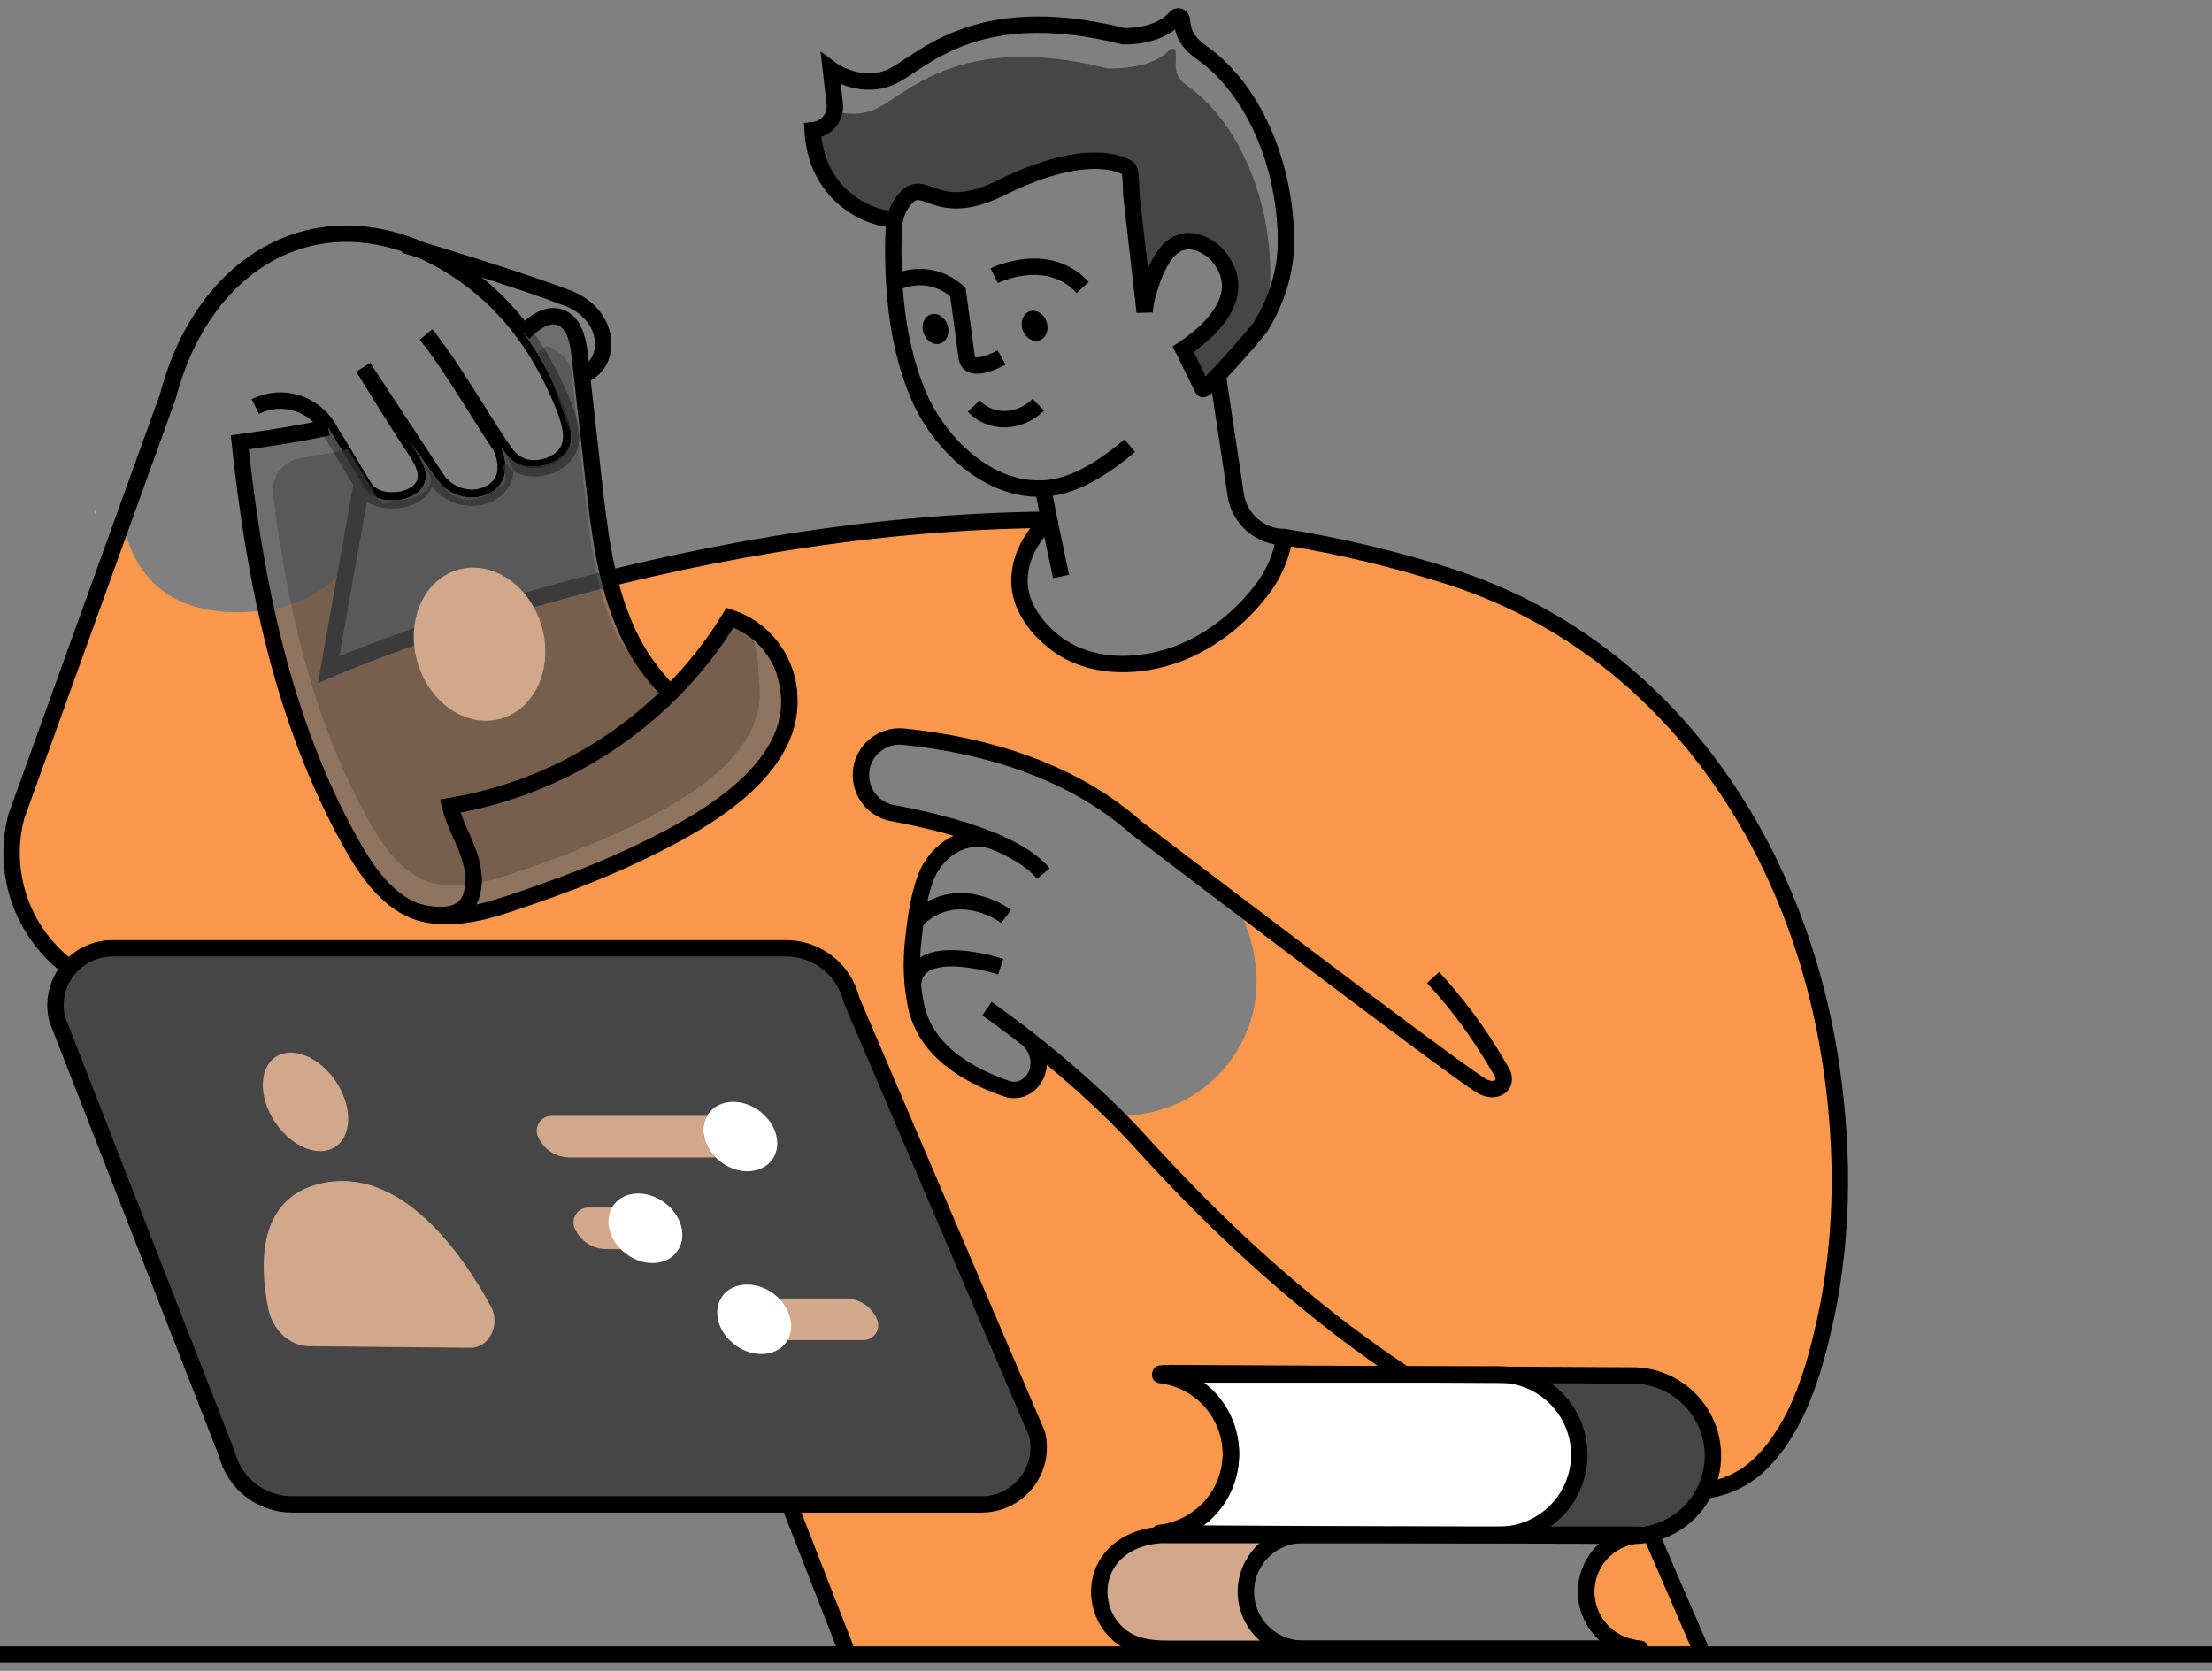 <svg width="135" height="102" viewBox="0 0 135 102" fill="none" xmlns="http://www.w3.org/2000/svg">
  <rect x="0" y="0" width="135" height="102" fill="#808080" stroke="none"/>
  <path d="M111.578 63.967C109.336 50.984 101.398 39.366 88.501 35.208C85.201 34.151 81.828 33.34 78.408 32.785V32.803C78.23 33.88 77.807 34.903 77.173 35.793C75.829 37.634 73.977 39.147 71.832 39.935C69.642 40.745 66.93 40.85 64.898 39.576C63.674 38.81 62.487 37.461 62.273 36.006C62.028 34.366 62.864 32.814 64.04 31.73C54.074 31.811 44.7 33.451 37.188 35.318C37.448 36.408 37.808 37.472 38.265 38.496C38.903 39.923 39.806 41.217 40.925 42.309C42.32 40.926 43.542 39.379 44.563 37.701C45.54 38.021 46.401 38.621 47.04 39.426C47.679 40.232 48.067 41.207 48.156 42.231V42.283C48.55 46.003 44.968 48.798 41.959 50.517C38.482 52.516 34.607 54.013 30.8 55.257C29.23 55.772 27.19 56.21 25.533 55.673C25.354 55.616 25.18 55.547 25.012 55.465C23.359 54.655 22.253 52.956 21.391 51.404C18.933 46.995 17.334 42.188 16.251 37.255C8.73 38.216 7.869 33.124 7.423 31.875L0.989 49.859C0.652 51.152 0.615 52.505 0.883 53.814C1.15 55.123 1.714 56.354 2.531 57.411C3.348 58.468 4.397 59.323 5.596 59.912C6.796 60.501 8.114 60.806 9.45 60.805H36.083L48.181 91.836L51.61 100.643H71.195C69.606 100.643 68.736 100.256 68.106 99.623C67.454 98.972 67.087 98.088 67.086 97.167C67.086 95.26 68.651 93.697 71.195 93.697H71.374C71.182 93.697 70.997 93.679 70.805 93.662C70.924 93.649 71.043 93.629 71.159 93.603C71.034 93.6 70.908 93.591 70.783 93.575C71.93 93.439 72.993 92.905 73.787 92.064C74.58 91.225 75.053 90.133 75.122 88.979C75.125 88.919 75.125 88.86 75.122 88.8V88.708C75.095 87.525 74.643 86.392 73.849 85.516C73.055 84.639 71.972 84.077 70.799 83.933C70.932 83.922 71.059 83.911 71.188 83.911C71.072 83.882 70.943 83.865 70.823 83.847C71.013 83.83 71.206 83.817 71.39 83.817L85.719 83.893L88.355 83.904H91.483C91.628 83.904 91.774 83.904 91.912 83.922L96.559 83.946L99.664 83.963C100.962 83.974 102.202 84.498 103.114 85.421C104.026 86.344 104.536 87.591 104.531 88.889C104.529 89.623 104.359 90.346 104.034 91.004C105.366 90.833 106.601 90.217 107.539 89.256C109.774 86.973 110.737 83.555 111.403 80.517C112.58 75.105 112.51 69.403 111.578 63.967ZM75.376 64.332C72.677 68.487 68.08 68.114 68.08 68.114C68.08 68.114 67.699 68.486 66.809 66.903C65.919 65.321 63.385 64.239 63.385 64.239C63.183 65.828 62.765 68.243 58.618 65.113C54.471 61.983 55.722 57.419 56.076 55.009C56.431 52.599 57.843 51.799 57.843 51.799L59.511 50.919C59.511 50.919 54.686 49.678 54.454 49.632C54.222 49.586 49.924 45.987 54.285 45.037C58.647 44.087 65.446 47.865 66.76 48.612C68.074 49.359 75.753 55.854 75.753 55.854C75.753 55.854 78.09 60.184 75.376 64.332Z" fill="#FB984C"/>
  <path d="M16.244 37.258C16.244 37.258 19.881 36.816 21.243 34.22L20.056 40.879C20.056 40.879 34.525 35.953 37.178 35.318C37.178 35.318 38.033 40.83 41.436 42.309L44.948 37.844C44.948 37.844 49.35 38.956 48.146 44.956C46.942 50.956 30.284 55.97 27.459 55.854C24.634 55.738 21.593 54 18.478 44.659L16.244 37.258Z" fill="#FB984C"/>
  <path d="M22.169 22.424C23.091 23.924 24.017 25.421 24.974 26.898C25.563 27.809 26.637 29.107 25.495 30.059C25.123 30.344 24.674 30.51 24.206 30.535C23.472 30.6 22.701 30.424 22.255 29.793L20.03 26.107C19.587 25.372 18.883 24.831 18.059 24.591C17.234 24.351 16.35 24.431 15.582 24.814" stroke="black" stroke-miterlimit="10"/>
  <path d="M30.582 27.28C31.164 28.662 30.77 29.553 30.09 30.001C28.978 30.731 27.489 30.381 26.701 29.317L22.177 22.432" stroke="black" stroke-miterlimit="10"/>
  <path d="M25.998 20.422C27.645 22.424 29.721 26.142 30.87 27.694C32.019 29.247 33.795 28.311 33.795 28.311C35.238 27.534 34.993 26.245 34.362 24.68C32.809 20.838 30.59 18.283 28.116 16.609C20.45 11.422 12.585 15.248 10.245 24.2L0.989 49.859C0.652 51.152 0.615 52.505 0.883 53.814C1.15 55.123 1.714 56.354 2.531 57.411C3.348 58.468 4.397 59.324 5.596 59.912C6.796 60.5 8.114 60.806 9.45 60.805H36.083L51.615 100.645" stroke="black" stroke-miterlimit="10"/>
  <path d="M35.508 22.918C37.415 22.257 37.327 19.216 34.621 18.19C31.633 17.055 26.326 15.45 24.993 15.05C24.984 15.044 24.974 15.04 24.964 15.039C24.87 15.01 24.805 14.986 24.754 14.975L24.68 14.951" stroke="black" stroke-miterlimit="10"/>
  <path d="M63.679 53.325C62.01 51.319 57.444 50.184 54.463 49.634C53.962 49.54 53.505 49.285 53.161 48.909C52.817 48.533 52.605 48.055 52.556 47.547C52.522 47.205 52.561 46.859 52.672 46.534C52.85 46.034 53.191 45.608 53.639 45.325C54.088 45.041 54.618 44.916 55.146 44.97C60.231 45.485 65.474 47.085 69.353 50.531C69.353 50.531 88.154 64.879 90.399 66.276C91.325 66.838 92.19 66.174 91.562 65.291L91.365 64.954C90.26 63.057 88.952 61.286 87.464 59.672" stroke="black" stroke-miterlimit="10"/>
  <path d="M64.027 31.729C40.381 31.925 20.056 40.877 20.056 40.877L22.085 29.504" stroke="black" stroke-miterlimit="10"/>
  <path d="M100.752 93.627C100.752 93.627 98.177 93.044 97.492 95.106C96.807 97.168 96.092 100.45 101.016 100.643C105.94 100.837 103.048 99.87 102.764 98.276C102.479 96.682 100.752 93.627 100.752 93.627Z" fill="#FB984C"/>
  <path d="M61.407 55.942C61.407 55.942 58.628 53.835 56.125 55.97C56.02 56.063 55.928 56.17 55.852 56.288" stroke="black" stroke-miterlimit="10"/>
  <g opacity="0.77">
    <path opacity="0.77" d="M26.691 29.309C27.486 30.375 28.973 30.723 30.081 29.992C30.753 29.547 31.147 28.66 30.579 27.291C30.683 27.442 30.776 27.575 30.869 27.698C32.016 29.256 33.794 28.317 33.794 28.317C35.236 27.54 34.993 26.252 34.362 24.685C33.745 23.133 32.935 21.665 31.952 20.316C32.596 19.713 33.36 19.105 34.166 19.372C35.035 19.661 35.278 20.751 35.376 21.66C35.422 22.082 35.468 22.5 35.514 22.923L36.21 29.145C36.442 31.21 36.674 33.306 37.178 35.322C37.438 36.413 37.799 37.476 38.255 38.5C38.894 39.928 39.796 41.221 40.915 42.314C42.31 40.931 43.532 39.384 44.554 37.706C45.531 38.026 46.392 38.626 47.031 39.431C47.669 40.236 48.057 41.212 48.146 42.236V42.288C48.54 46.008 44.959 48.803 41.95 50.522C38.473 52.521 34.598 54.017 30.791 55.261C29.221 55.776 27.181 56.215 25.523 55.678C25.345 55.621 25.171 55.551 25.002 55.47C23.35 54.659 22.244 52.961 21.381 51.408C17.25 43.98 15.534 35.451 14.63 27.005C16.438 26.755 18.24 26.477 20.02 26.094C20.02 26.094 20.02 26.107 20.031 26.112L22.082 29.514L22.25 29.796C22.695 30.432 23.466 30.602 24.202 30.538C24.669 30.515 25.119 30.349 25.489 30.062C26.629 29.108 25.558 27.815 24.967 26.905" fill="white"/>
    <path opacity="0.77" d="M26.691 29.309C27.486 30.375 28.973 30.723 30.081 29.992C30.753 29.547 31.147 28.66 30.579 27.291C30.683 27.442 30.776 27.575 30.869 27.698C32.016 29.256 33.794 28.317 33.794 28.317C35.236 27.54 34.993 26.252 34.362 24.685C33.745 23.133 32.935 21.665 31.952 20.316C32.596 19.713 33.36 19.105 34.166 19.372C35.035 19.661 35.278 20.751 35.376 21.66C35.422 22.082 35.468 22.5 35.514 22.923L36.21 29.145C36.442 31.21 36.674 33.306 37.178 35.322C37.438 36.413 37.799 37.476 38.255 38.5C38.894 39.928 39.796 41.221 40.915 42.314C42.31 40.931 43.532 39.384 44.554 37.706C45.531 38.026 46.392 38.626 47.031 39.431C47.669 40.236 48.057 41.212 48.146 42.236V42.288C48.54 46.008 44.959 48.803 41.95 50.522C38.473 52.521 34.598 54.017 30.791 55.261C29.221 55.776 27.181 56.215 25.523 55.678C25.345 55.621 25.171 55.551 25.002 55.47C23.35 54.659 22.244 52.961 21.381 51.408C17.25 43.98 15.534 35.451 14.63 27.005C16.438 26.755 18.24 26.477 20.02 26.094C20.02 26.094 20.02 26.107 20.031 26.112L22.082 29.514L22.25 29.796C22.695 30.432 23.466 30.602 24.202 30.538C24.669 30.515 25.119 30.349 25.489 30.062C26.629 29.108 25.558 27.815 24.967 26.905" fill="#464646"/>
    <path opacity="0.77" d="M27.179 29.812C27.883 30.766 29.086 30.645 30.08 29.992C30.681 29.595 31.174 29.711 30.667 28.486C30.76 28.619 30.773 28.168 30.856 28.268C31.881 29.66 30.868 27.693 30.868 27.693C32.298 29.499 35.411 27.798 34.841 26.401C34.237 24.896 33.601 22.672 32.796 21.56C33.431 20.959 33.309 21.048 34.118 21.526C34.335 21.666 34.517 21.854 34.649 22.076C34.781 22.298 34.86 22.548 34.879 22.805C34.944 23.411 35.009 23.991 35.074 24.582L35.694 30.143C35.902 31.991 36.109 33.858 36.558 35.656C36.791 36.629 37.113 37.578 37.521 38.491C38.09 39.748 39.917 41.84 40.915 42.798C42.156 41.567 43.643 39.303 44.553 37.798C46.301 38.335 46.225 40.007 46.349 41.832V41.88C46.702 45.199 43.505 47.692 40.826 49.228C37.721 51.013 34.262 52.347 30.864 53.46C29.462 53.92 27.641 54.318 26.162 53.831C26.003 53.781 25.847 53.719 25.697 53.646C24.222 52.921 23.234 51.407 22.463 50.02C19.09 43.961 17.525 37.083 16.664 30.187C16.601 29.671 16.74 29.151 17.053 28.736C17.366 28.321 17.828 28.044 18.342 27.963C19.309 27.804 20.274 27.645 21.232 27.432L21.259 27.445L23.089 30.481C23.488 31.045 23.553 30.604 24.209 30.546C24.624 30.51 25.428 30.429 25.749 30.16C26.767 29.312 26.192 28.961 25.665 28.149" fill="#464646"/>
  </g>
  <path d="M61.072 59.008C61.072 59.008 55.795 57.273 55.715 60.19" stroke="black" stroke-miterlimit="10"/>
  <path opacity="0.54" d="M13.838 88.725L3.49 62.213C3.362 61.7 3.352 61.164 3.462 60.647C3.572 60.13 3.798 59.644 4.123 59.228C4.449 58.811 4.865 58.474 5.34 58.242C5.816 58.01 6.337 57.89 6.866 57.89H47.971C48.894 57.889 49.79 58.2 50.515 58.771C51.24 59.343 51.751 60.141 51.967 61.039L63.296 87.545C63.418 88.056 63.423 88.588 63.31 89.102C63.197 89.615 62.969 90.097 62.644 90.51C62.319 90.922 61.904 91.256 61.431 91.486C60.958 91.715 60.439 91.834 59.913 91.835H17.825C16.909 91.835 16.019 91.529 15.296 90.966C14.574 90.403 14.061 89.614 13.838 88.725Z" fill="white"/>
  <path d="M62.789 63.481C62.789 63.481 63.645 64.266 63.32 65.388C63.078 66.219 62.252 66.743 61.434 66.459C58.828 65.558 56.481 64.028 55.909 61.426C55.639 60.11 55.581 58.758 55.736 57.422C55.861 56.185 56.044 54.848 56.461 53.671C57.096 51.863 59.042 50.603 60.932 51.474" stroke="black" stroke-miterlimit="10"/>
  <path d="M13.838 88.725L3.49 62.213C3.362 61.7 3.352 61.164 3.462 60.647C3.572 60.13 3.798 59.644 4.123 59.228C4.449 58.811 4.865 58.474 5.34 58.242C5.816 58.01 6.337 57.89 6.866 57.89H47.971C48.894 57.889 49.79 58.2 50.515 58.771C51.24 59.343 51.751 60.141 51.967 61.039L63.296 87.545C63.418 88.056 63.423 88.588 63.31 89.102C63.197 89.615 62.969 90.097 62.644 90.51C62.319 90.922 61.904 91.256 61.431 91.486C60.958 91.715 60.439 91.834 59.913 91.835H17.825C16.909 91.835 16.019 91.529 15.296 90.966C14.574 90.403 14.061 89.614 13.838 88.725Z" fill="#464646"/>
  <path d="M13.838 88.725L3.49 62.213C3.362 61.7 3.352 61.164 3.462 60.647C3.572 60.13 3.798 59.644 4.123 59.228C4.449 58.811 4.865 58.474 5.34 58.242C5.816 58.01 6.337 57.89 6.866 57.89H47.971C48.894 57.889 49.79 58.2 50.515 58.771C51.24 59.343 51.751 60.141 51.967 61.039L63.296 87.545C63.418 88.056 63.423 88.588 63.31 89.102C63.197 89.615 62.969 90.097 62.644 90.51C62.319 90.922 61.904 91.256 61.431 91.486C60.958 91.715 60.439 91.834 59.913 91.835H17.825C16.909 91.835 16.019 91.529 15.296 90.966C14.574 90.403 14.061 89.614 13.838 88.725Z" stroke="black" stroke-linecap="square" stroke-linejoin="round"/>
  <path d="M15.353 87.657L5.805 63.188C5.687 62.715 5.679 62.221 5.78 61.744C5.882 61.267 6.09 60.819 6.391 60.435C6.691 60.05 7.075 59.739 7.514 59.526C7.952 59.312 8.433 59.2 8.921 59.2H46.842C47.693 59.2 48.52 59.487 49.188 60.014C49.857 60.54 50.329 61.277 50.528 62.105L60.981 86.559C61.094 87.031 61.099 87.523 60.994 87.996C60.89 88.47 60.68 88.914 60.379 89.295C60.079 89.676 59.696 89.984 59.259 90.195C58.823 90.407 58.344 90.517 57.859 90.517H19.03C18.186 90.518 17.366 90.237 16.7 89.719C16.034 89.201 15.56 88.476 15.353 87.657Z" fill="#464646"/>
  <path d="M96.509 83.819L103.78 100.643" stroke="black" stroke-miterlimit="10"/>
  <path d="M135 101L0 101" stroke="black" stroke-miterlimit="10"/>
  <path d="M63.372 24.707C62.193 25.872 60.432 25.87 59.43 24.793" stroke="black" stroke-miterlimit="10"/>
  <path d="M31.952 20.311C32.595 19.709 33.36 19.1 34.165 19.367C35.034 19.656 35.277 20.746 35.376 21.655C35.654 24.153 35.932 26.648 36.21 29.14C36.563 32.318 36.935 35.572 38.255 38.492C38.894 39.92 39.796 41.214 40.915 42.306" stroke="black" stroke-miterlimit="10"/>
  <path d="M48.146 42.287V42.234C48.057 41.21 47.669 40.235 47.031 39.429C46.392 38.624 45.531 38.024 44.553 37.704C43.532 39.382 42.31 40.93 40.915 42.312C37.256 45.95 32.556 48.36 27.466 49.206C27.711 50.18 28.215 51.067 28.563 52.004C28.911 52.942 29.084 54.027 28.661 54.931C28.128 56.085 26.596 55.934 25.531 55.678C25.52 55.678 25.514 55.678 25.503 55.678" stroke="black" stroke-miterlimit="10"/>
  <path d="M20.023 26.093C18.243 26.476 16.441 26.754 14.633 27.003C15.537 35.45 17.247 43.979 21.384 51.407C22.247 52.959 23.353 54.658 25.005 55.468C25.174 55.55 25.348 55.62 25.526 55.676C27.184 56.221 29.224 55.775 30.794 55.26C34.607 54.014 38.476 52.519 41.952 50.52C44.954 48.8 48.535 46.006 48.149 42.287C48.112 41.877 48.028 41.473 47.9 41.082" stroke="black" stroke-miterlimit="10"/>
  <path d="M49.779 9.244C50.046 10.356 50.654 11.356 51.52 12.104C52.385 12.851 53.463 13.308 54.601 13.41C54.696 12.951 54.901 12.523 55.199 12.161C56.47 10.663 57.012 13.474 61.078 11.456C66.712 8.653 68.85 10.261 68.85 10.261C69.038 10.401 69.009 11.691 69.041 11.926C69.2 13.266 69.343 14.599 69.5 15.937C69.596 16.753 69.689 17.564 69.778 18.374C69.855 18.236 69.94 18.103 70.033 17.975C70.546 16.159 71.463 14.014 73.439 14.937C73.839 15.132 74.188 15.419 74.456 15.774C75.767 17.497 74.774 19.16 73.403 20.392C73.059 20.774 72.675 21.117 72.257 21.417C72.483 21.884 73.404 23.738 73.404 23.744C73.5 23.932 76.72 20.287 76.96 19.89C77.319 18.917 77.511 17.89 77.529 16.853C77.581 12.59 75.846 7.628 72.394 5.183C71.537 4.578 71.811 3.994 71.758 3.171C71.754 3.127 71.737 3.085 71.709 3.05C71.681 3.015 71.643 2.99 71.6 2.978C71.557 2.965 71.512 2.966 71.469 2.98C71.427 2.994 71.39 3.02 71.362 3.055C70.281 4.301 67.602 4.177 67.602 4.177C58.303 1.848 55.178 5.982 53.302 6.719C52.536 7.01 51.693 7.024 50.918 6.759C50.873 7.016 50.758 7.255 50.586 7.451C50.415 7.647 50.193 7.792 49.944 7.871L49.992 8.302C50.032 8.631 49.957 8.964 49.779 9.244Z" fill="#464646"/>
  <path d="M54.608 13.417C53.469 13.314 52.391 12.857 51.526 12.11C50.661 11.363 50.052 10.362 49.786 9.251C49.681 8.824 49.615 8.389 49.589 7.951L49.662 7.943C49.762 7.935 49.86 7.914 49.954 7.879C50.202 7.8 50.424 7.655 50.596 7.459C50.768 7.263 50.883 7.024 50.928 6.767C50.957 6.625 50.963 6.479 50.946 6.335L50.707 4.231C50.707 4.231 52.388 5.482 54.254 4.751C56.119 4.02 59.251 -0.114 68.554 2.209C68.554 2.209 70.654 2.332 71.731 1.087C71.759 1.051 71.796 1.025 71.838 1.011C71.881 0.997 71.926 0.996 71.969 1.009C72.012 1.022 72.05 1.047 72.078 1.081C72.106 1.116 72.123 1.158 72.127 1.203C72.183 2.027 72.488 2.611 73.346 3.214C76.798 5.661 78.533 10.622 78.479 14.885C78.463 16.653 77.876 18.399 76.968 19.898C76.728 20.295 73.508 23.94 73.412 23.752C73.412 23.752 72.491 21.892 72.265 21.425L72.211 21.321L72.314 21.253C72.698 20.993 73.064 20.707 73.411 20.4C74.781 19.168 75.775 17.505 74.464 15.782C74.196 15.427 73.848 15.14 73.447 14.945C71.464 14.022 70.554 16.167 70.041 17.983C69.941 18.33 69.88 18.687 69.858 19.048C69.834 18.825 69.81 18.611 69.787 18.388C69.698 17.578 69.604 16.767 69.508 15.951C69.35 14.613 69.2 13.28 69.049 11.941C69.025 11.712 69.049 10.415 68.859 10.275C68.859 10.275 66.718 8.667 61.086 11.47C57.02 13.488 56.478 10.676 55.207 12.176C54.909 12.537 54.704 12.966 54.609 13.425C54.58 13.572 54.562 13.721 54.554 13.871C54.551 13.89 54.551 13.91 54.554 13.93C54.535 14.259 54.529 14.586 54.52 14.907C54.49 18.004 54.83 21.239 56.046 24.115C57.523 27.601 61.434 31.039 65.5 29.413C66.771 28.904 67.91 28.082 68.952 27.21" stroke="black" stroke-miterlimit="10"/>
  <path d="M57.39 20.969C57.795 20.834 57.99 20.328 57.826 19.838C57.663 19.349 57.202 19.062 56.797 19.197C56.393 19.333 56.198 19.839 56.362 20.328C56.525 20.818 56.986 21.105 57.39 20.969Z" fill="black"/>
  <path d="M63.44 20.776C63.844 20.641 64.04 20.134 63.876 19.645C63.712 19.156 63.252 18.869 62.847 19.004C62.443 19.139 62.247 19.646 62.411 20.135C62.575 20.624 63.035 20.911 63.44 20.776Z" fill="black"/>
  <path d="M61.127 21.823C61.127 21.823 59.114 22.966 58.992 21.78C58.954 21.415 58.461 17.835 58.461 17.835C58.461 17.835 56.834 16.111 54.341 17.386" stroke="black" stroke-miterlimit="10"/>
  <path d="M60.674 16.833C60.674 16.833 63.925 15.209 66.076 17.549" stroke="black" stroke-miterlimit="10"/>
  <path d="M63.655 29.812L64.028 31.729C62.851 32.814 62.019 34.369 62.262 36.007C62.478 37.46 63.666 38.812 64.885 39.573C66.922 40.844 69.631 40.744 71.823 39.935C73.967 39.141 75.821 37.633 77.165 35.793C77.798 34.903 78.22 33.881 78.398 32.804V32.785" stroke="black" stroke-miterlimit="10"/>
  <path d="M64.028 31.729L64.756 35.189" stroke="black" stroke-miterlimit="10"/>
  <path d="M74.32 22.918L75.419 30.219C75.528 30.934 75.889 31.586 76.438 32.057C76.986 32.528 77.685 32.786 78.408 32.785C81.83 33.34 85.206 34.149 88.507 35.207C101.404 39.366 109.342 50.984 111.584 63.965C112.517 69.401 112.587 75.102 111.416 80.507C110.75 83.55 109.787 86.968 107.551 89.246C104.649 92.218 100.193 90.994 96.763 89.651C86.113 85.509 77.255 78.14 69.606 69.703C65.516 65.191 60.231 61.574 60.231 61.574" stroke="black" stroke-miterlimit="10"/>
  <path d="M18.872 82.18C17.677 82.169 16.637 81.205 16.368 79.862C15.838 77.222 15.698 73.138 19.57 72.247C24.408 71.135 28.129 76.403 29.953 79.734C30.567 80.846 29.872 82.276 28.73 82.276L18.872 82.18Z" fill="#D1A88B"/>
  <path d="M20.47 70.005C21.497 69.321 21.512 67.54 20.505 66.025C19.497 64.511 17.847 63.837 16.82 64.52C15.793 65.204 15.777 66.986 16.785 68.5C17.793 70.015 19.442 70.688 20.47 70.005Z" fill="#D1A88B"/>
  <path d="M99.98 93.714C99.906 93.725 99.821 93.737 99.748 93.754H99.72L88.418 93.695L71.46 93.608C71.394 93.608 71.331 93.608 71.267 93.608C71.142 93.605 71.016 93.595 70.891 93.579C72.04 93.446 73.105 92.911 73.899 92.07C74.692 91.229 75.164 90.134 75.23 88.979C75.234 88.92 75.234 88.859 75.23 88.8V88.708C75.225 87.578 74.832 86.484 74.115 85.61C73.399 84.737 72.403 84.136 71.296 83.911C71.18 83.882 71.053 83.865 70.931 83.847C71.123 83.83 71.314 83.817 71.499 83.817L85.826 83.893L88.464 83.904L92.022 83.922C93.24 84.033 94.372 84.595 95.198 85.497C96.025 86.399 96.484 87.577 96.488 88.8C96.488 89.031 96.471 89.261 96.435 89.489C96.266 90.654 95.684 91.719 94.796 92.491C93.908 93.263 92.772 93.69 91.596 93.695H100.204C99.709 93.695 99.847 93.695 99.98 93.714Z" fill="white"/>
  <path d="M77.056 99.623C77.378 99.948 77.762 100.205 78.186 100.38C78.608 100.556 79.062 100.645 79.52 100.643H71.197C69.609 100.643 68.741 100.256 68.109 99.623C67.459 98.971 67.093 98.088 67.09 97.167C67.09 95.26 68.654 93.697 71.197 93.697H79.52C78.833 93.696 78.161 93.899 77.589 94.28C77.018 94.661 76.572 95.204 76.309 95.838C76.046 96.473 75.977 97.171 76.111 97.845C76.246 98.519 76.577 99.138 77.063 99.623H77.056Z" fill="#D1A88B"/>
  <path d="M104.542 88.887C104.54 89.621 104.369 90.345 104.043 91.002C103.81 91.499 103.49 91.95 103.099 92.335C102.454 92.974 101.643 93.422 100.758 93.627C100.394 93.711 100.021 93.754 99.646 93.754C99.722 93.737 99.805 93.725 99.878 93.714C99.745 93.701 99.606 93.697 100.104 93.697H91.494C92.671 93.692 93.808 93.265 94.697 92.493C95.586 91.721 96.168 90.655 96.337 89.489C96.372 89.261 96.389 89.031 96.389 88.8C96.385 87.576 95.925 86.398 95.099 85.496C94.273 84.594 93.14 84.033 91.921 83.922L96.569 83.946L99.673 83.963C100.971 83.974 102.211 84.498 103.123 85.421C104.036 86.344 104.545 87.59 104.542 88.887Z" fill="#464646"/>
  <path d="M104.542 88.886C104.532 90.184 104.008 91.425 103.085 92.338C102.162 93.251 100.914 93.761 99.616 93.756L71.347 93.609C71.158 93.609 70.969 93.595 70.778 93.576C71.969 93.441 73.07 92.874 73.871 91.981C74.673 91.089 75.119 89.933 75.125 88.734C75.131 87.535 74.697 86.375 73.905 85.474C73.114 84.574 72.019 83.995 70.829 83.847C71.018 83.827 71.208 83.818 71.397 83.819L99.667 83.965C100.965 83.974 102.207 84.496 103.121 85.419C104.034 86.341 104.545 87.588 104.542 88.886Z" stroke="black" stroke-linecap="square" stroke-linejoin="round"/>
  <path d="M96.386 88.798C96.383 90.096 95.867 91.34 94.949 92.258C94.031 93.176 92.787 93.693 91.489 93.695H71.375C71.185 93.694 70.995 93.683 70.806 93.663C71.997 93.522 73.095 92.949 73.891 92.052C74.688 91.156 75.127 89.998 75.127 88.799C75.127 87.6 74.688 86.442 73.891 85.546C73.095 84.649 71.997 84.076 70.806 83.935C70.996 83.917 71.186 83.904 71.375 83.904H91.489C92.786 83.907 94.03 84.424 94.947 85.341C95.865 86.258 96.382 87.501 96.386 88.798Z" stroke="black" stroke-linecap="square" stroke-linejoin="round"/>
  <path d="M67.09 97.168C67.09 97.624 67.18 98.075 67.354 98.496C67.529 98.917 67.784 99.3 68.107 99.622C68.742 100.257 69.605 100.643 71.196 100.643H100.102C99.605 100.643 99.74 100.634 99.875 100.621C99.029 100.522 98.249 100.115 97.683 99.479C97.118 98.842 96.805 98.02 96.805 97.168C96.805 96.317 97.118 95.495 97.683 94.858C98.249 94.222 99.029 93.816 99.875 93.716C99.74 93.703 99.605 93.694 100.102 93.694H71.196C68.65 93.695 67.09 95.259 67.09 97.168Z" stroke="black" stroke-linecap="square" stroke-linejoin="round"/>
  <path d="M76.035 97.168C76.038 98.089 76.404 98.972 77.055 99.623C77.707 100.275 78.589 100.641 79.51 100.643H99.472C99.605 100.643 99.74 100.634 99.875 100.621C99.029 100.522 98.249 100.115 97.683 99.479C97.118 98.842 96.805 98.02 96.805 97.168C96.805 96.317 97.118 95.495 97.683 94.858C98.249 94.222 99.029 93.816 99.875 93.716C99.74 93.703 99.605 93.694 99.472 93.694H79.51C78.59 93.696 77.707 94.063 77.056 94.714C76.405 95.365 76.038 96.248 76.035 97.168Z" stroke="black" stroke-linecap="square" stroke-linejoin="round"/>
  <path d="M43.678 70.656H34.761C34.353 70.656 33.954 70.536 33.612 70.313C33.271 70.089 33.002 69.772 32.838 69.398C32.775 69.259 32.748 69.106 32.76 68.954C32.771 68.801 32.821 68.654 32.905 68.527C32.989 68.399 33.103 68.294 33.238 68.223C33.373 68.151 33.524 68.115 33.677 68.117H43.156C42.71 68.869 42.937 69.913 43.678 70.656Z" fill="#D1A88B"/>
  <path d="M49.444 69.738C49.443 69.981 49.346 70.214 49.175 70.386C49.003 70.558 48.77 70.654 48.527 70.655H43.678C42.937 69.913 42.71 68.869 43.156 68.112H47.438C47.846 68.113 48.245 68.231 48.586 68.453C48.928 68.675 49.197 68.992 49.363 69.365C49.414 69.483 49.441 69.609 49.444 69.738Z" fill="#464646"/>
  <path d="M47.213 70.656C47.188 70.705 47.158 70.751 47.125 70.794C46.49 71.664 45.109 71.748 44.037 70.963C43.91 70.869 43.79 70.767 43.678 70.656C42.937 69.914 42.71 68.87 43.156 68.114C43.181 68.066 43.211 68.019 43.244 67.976C43.879 67.1 45.254 67.022 46.326 67.801C46.455 67.898 46.577 68.004 46.69 68.119C47.424 68.858 47.653 69.895 47.213 70.656Z" fill="white"/>
  <path d="M51.685 75.335C51.684 75.579 51.586 75.812 51.413 75.983C51.241 76.154 51.007 76.251 50.764 76.251H41.407C41.858 75.491 41.633 74.455 40.891 73.709H49.68C50.088 73.709 50.488 73.828 50.829 74.051C51.171 74.274 51.44 74.592 51.605 74.965C51.657 75.082 51.684 75.208 51.685 75.335Z" fill="#464646"/>
  <path d="M41.407 76.251H37.005C36.597 76.251 36.198 76.133 35.857 75.911C35.515 75.688 35.245 75.371 35.081 74.999C35.029 74.882 35.001 74.756 34.999 74.629C34.999 74.508 35.023 74.389 35.069 74.278C35.115 74.167 35.182 74.066 35.267 73.981C35.352 73.896 35.453 73.829 35.564 73.783C35.675 73.737 35.794 73.713 35.915 73.713H40.891C41.633 74.455 41.864 75.491 41.407 76.251Z" fill="#D1A88B"/>
  <path d="M41.408 76.251C41.387 76.301 41.36 76.348 41.327 76.391C40.691 77.264 39.315 77.344 38.244 76.564C38.114 76.467 37.992 76.361 37.879 76.246C37.143 75.504 36.917 74.468 37.358 73.704C37.383 73.655 37.412 73.608 37.445 73.564C38.08 72.695 39.461 72.611 40.532 73.397C40.66 73.49 40.78 73.592 40.891 73.704C41.633 74.455 41.864 75.491 41.408 76.251Z" fill="white"/>
  <path d="M44.525 81.807H38.922C38.515 81.807 38.116 81.688 37.775 81.466C37.433 81.244 37.163 80.927 36.998 80.555C36.935 80.416 36.908 80.262 36.92 80.11C36.932 79.957 36.982 79.81 37.066 79.682C37.15 79.554 37.264 79.449 37.399 79.377C37.534 79.305 37.685 79.268 37.839 79.27H44.004C43.562 80.031 43.789 81.065 44.525 81.807Z" fill="#464646"/>
  <path d="M53.603 80.898C53.602 81.14 53.505 81.371 53.334 81.542C53.162 81.712 52.93 81.807 52.688 81.807H44.525C43.789 81.065 43.562 80.029 44.004 79.265H51.598C52.007 79.265 52.406 79.384 52.747 79.607C53.089 79.83 53.358 80.148 53.523 80.522C53.575 80.64 53.602 80.769 53.603 80.898Z" fill="#D1A88B"/>
  <path d="M48.06 81.807C48.035 81.856 48.006 81.903 47.973 81.947C47.337 82.821 45.963 82.9 44.89 82.12C44.762 82.023 44.64 81.917 44.527 81.802C43.791 81.06 43.564 80.024 44.005 79.26C44.03 79.211 44.058 79.164 44.091 79.12C44.727 78.251 46.108 78.177 47.18 78.953C47.307 79.046 47.428 79.149 47.539 79.26C48.279 80.012 48.505 81.054 48.06 81.807Z" fill="white"/>
  <path d="M5.733 31.152L5.873 31.192L5.821 31.395C5.788 31.315 5.758 31.234 5.733 31.152Z" fill="#FB984C"/>
  <path d="M30.599 43.864C32.69 43.249 33.789 40.72 33.054 38.213C32.318 35.707 30.026 34.172 27.934 34.786C25.843 35.4 24.744 37.93 25.48 40.437C26.215 42.943 28.508 44.477 30.599 43.864Z" fill="#D1A88B"/>
</svg>
